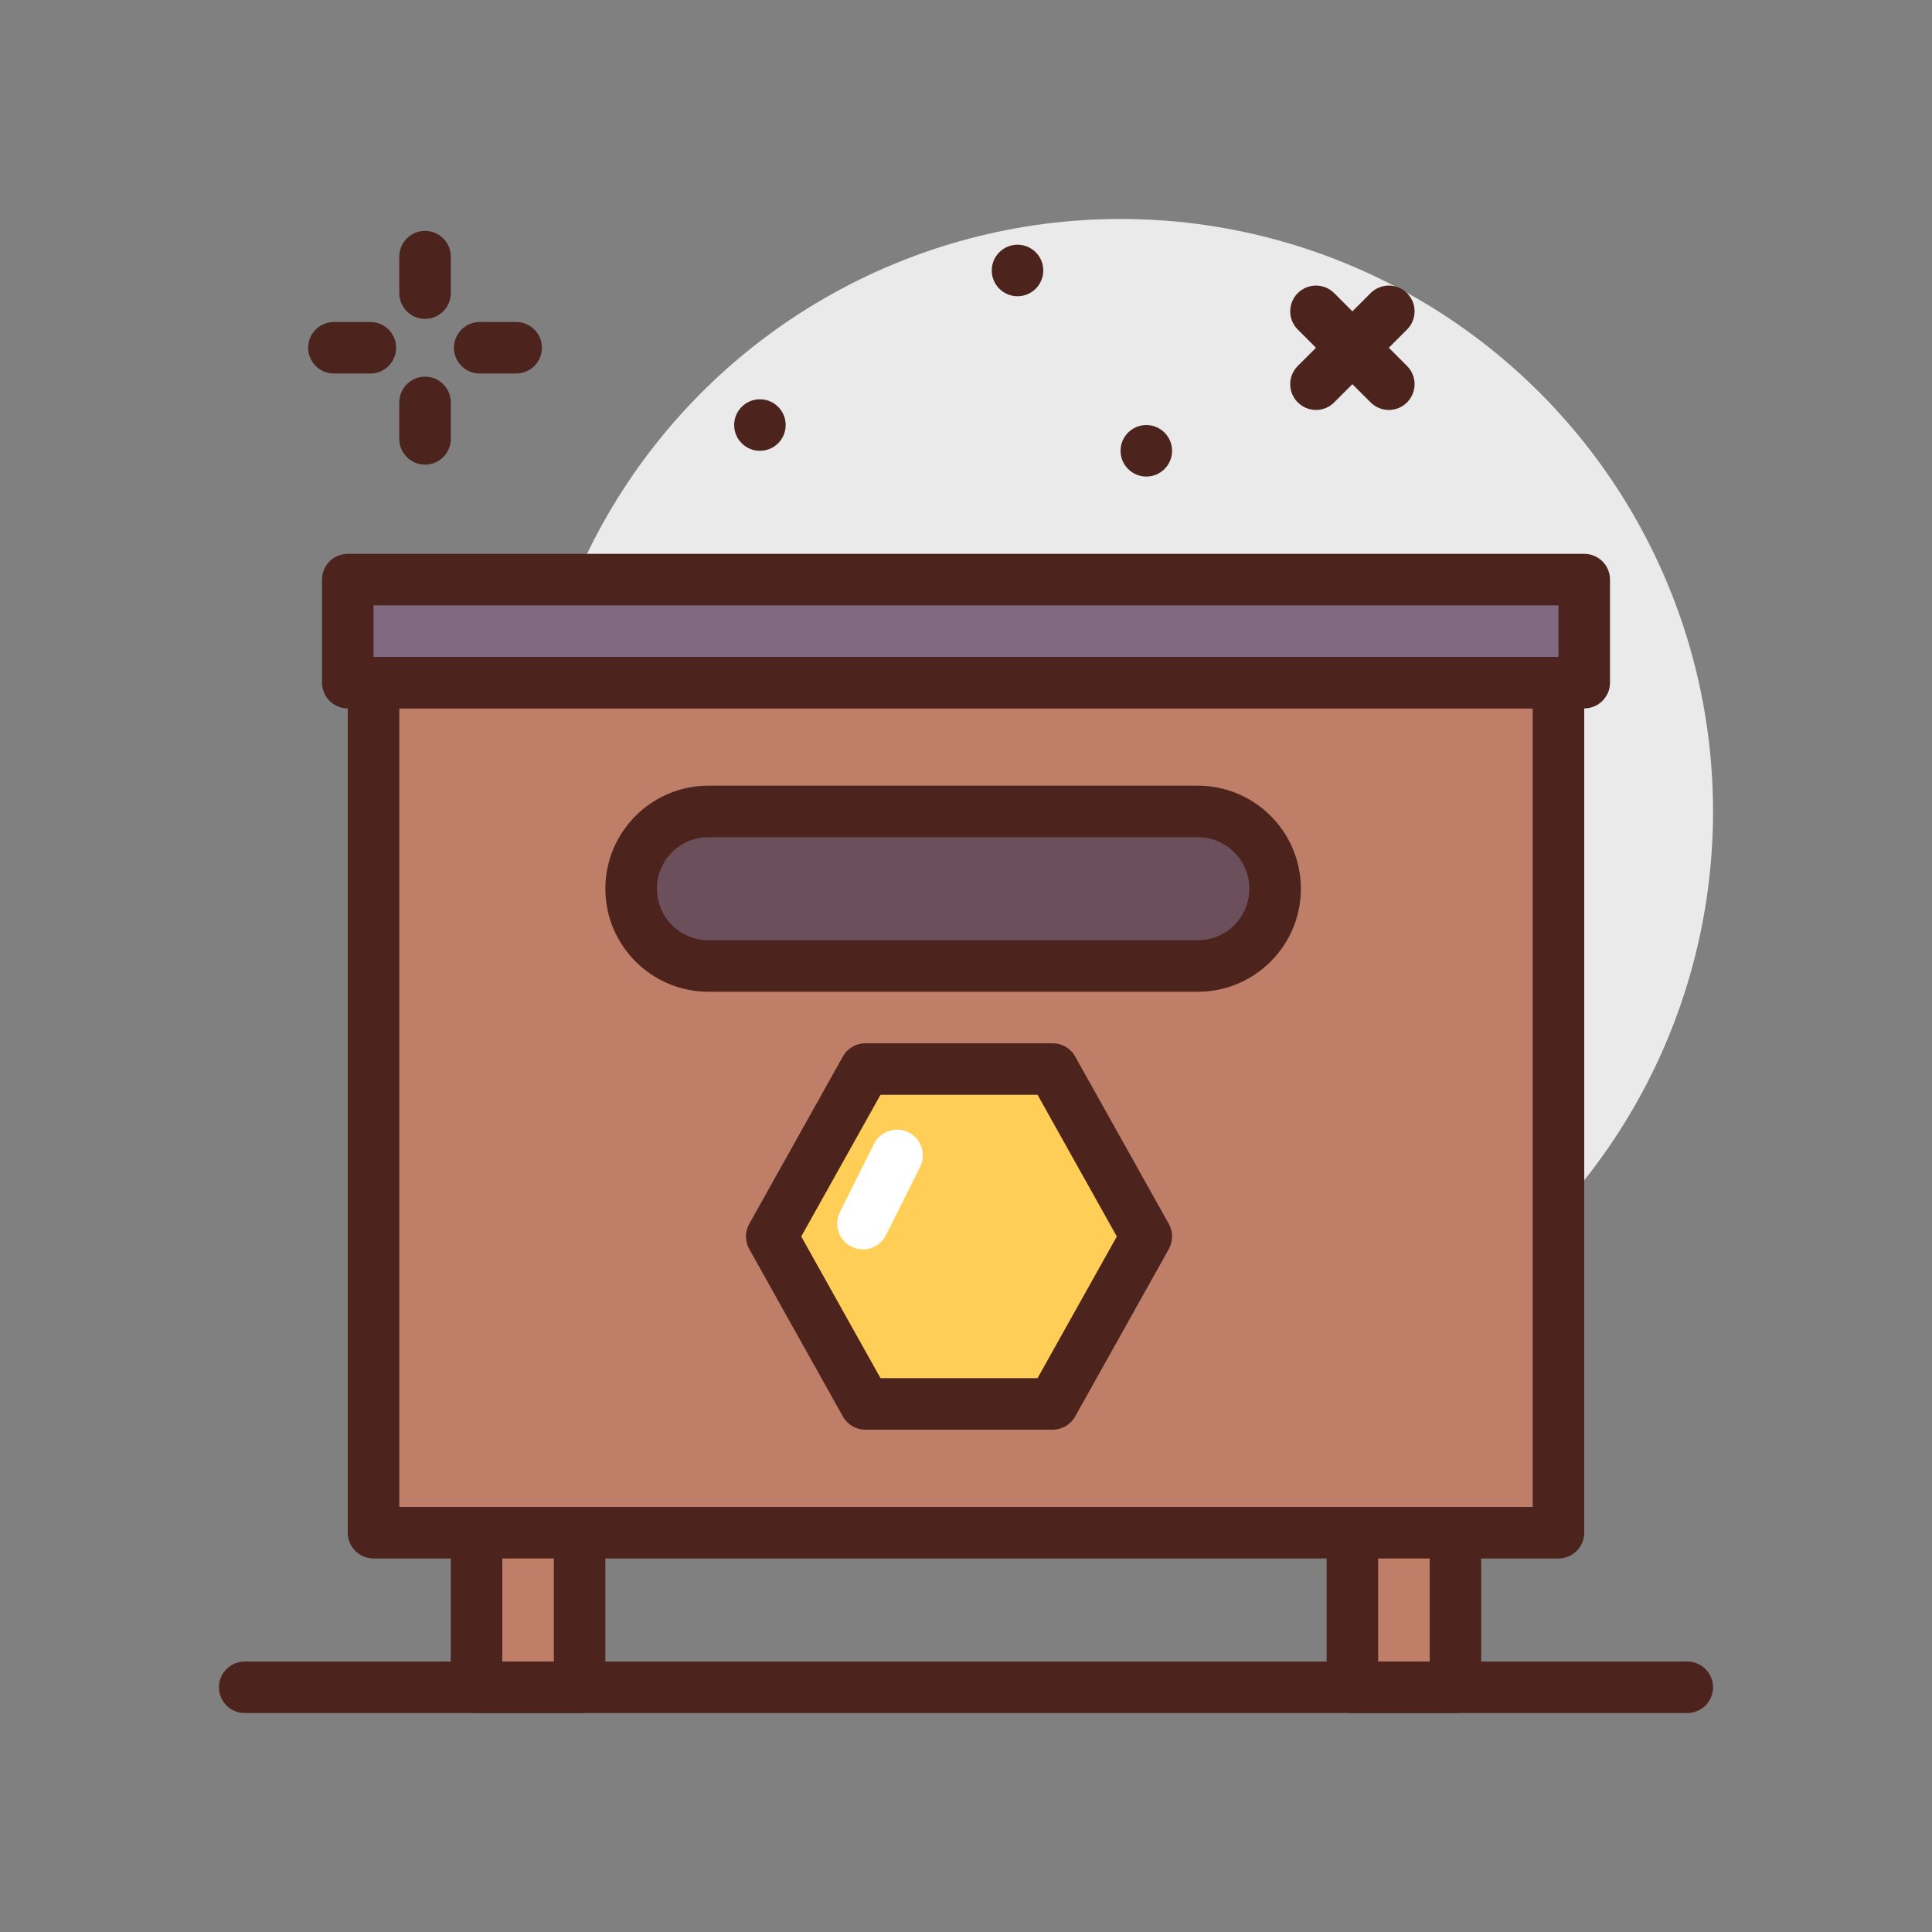 <svg id="bee-box" enable-background="new 0 0 300 300" height="512" viewBox="0 0 300 300" width="512" xmlns="http://www.w3.org/2000/svg"><rect x="0" y="0" width="300" height="300" fill="#808080" stroke="none"/><g><circle cx="174" cy="126" fill="#eaeaea" r="92"/><g fill="#4c241d"><path d="m66 49.512c-2.211 0-4-1.791-4-4v-5.66c0-2.209 1.789-4 4-4s4 1.791 4 4v5.66c0 2.209-1.789 4-4 4z"/><path d="m66 72.148c-2.211 0-4-1.791-4-4v-5.66c0-2.209 1.789-4 4-4s4 1.791 4 4v5.66c0 2.209-1.789 4-4 4z"/><path d="m57.512 58h-5.66c-2.211 0-4-1.791-4-4s1.789-4 4-4h5.66c2.211 0 4 1.791 4 4s-1.789 4-4 4z"/><path d="m80.148 58h-5.66c-2.211 0-4-1.791-4-4s1.789-4 4-4h5.66c2.211 0 4 1.791 4 4s-1.789 4-4 4z"/><path d="m215.656 63.656c-1.023 0-2.047-.391-2.828-1.172l-11.312-11.312c-1.562-1.562-1.562-4.094 0-5.656s4.094-1.562 5.656 0l11.312 11.312c1.562 1.562 1.562 4.094 0 5.656-.781.782-1.804 1.172-2.828 1.172z"/><path d="m204.344 63.656c-1.023 0-2.047-.391-2.828-1.172-1.562-1.562-1.562-4.094 0-5.656l11.312-11.312c1.562-1.562 4.094-1.562 5.656 0s1.562 4.094 0 5.656l-11.312 11.312c-.781.782-1.805 1.172-2.828 1.172z"/><circle cx="118" cy="66" r="4"/><circle cx="158" cy="42" r="4"/><circle cx="178" cy="70" r="4"/></g><g><path d="m58 106h184v132h-184z" fill="#bf7e68"/><path d="m242 242h-184c-2.211 0-4-1.791-4-4v-132c0-2.209 1.789-4 4-4h184c2.211 0 4 1.791 4 4v132c0 2.209-1.789 4-4 4zm-180-8h176v-124h-176z" fill="#4c241d"/></g><g><path d="m54 90h192v16h-192z" fill="#816982"/><path d="m246 110h-192c-2.211 0-4-1.791-4-4v-16c0-2.209 1.789-4 4-4h192c2.211 0 4 1.791 4 4v16c0 2.209-1.789 4-4 4zm-188-8h184v-8h-184z" fill="#4c241d"/></g><g><path d="m186 150h-76c-6.627 0-12-5.373-12-12 0-6.627 5.373-12 12-12h76c6.627 0 12 5.373 12 12 0 6.627-5.373 12-12 12z" fill="#6b4f5b"/><path d="m186 154h-76c-8.824 0-16-7.178-16-16s7.176-16 16-16h76c8.824 0 16 7.178 16 16s-7.176 16-16 16zm-76-24c-4.41 0-8 3.588-8 8s3.59 8 8 8h76c4.41 0 8-3.588 8-8s-3.59-8-8-8z" fill="#4c241d"/></g><g><path d="m163.459 166h-29.083l-14.542 26 14.542 26h29.083l14.541-26z" fill="#ffce56"/><path d="m163.457 222h-29.082c-1.449 0-2.785-.783-3.492-2.047l-14.539-26c-.676-1.215-.676-2.691 0-3.906l14.539-26c.707-1.264 2.043-2.047 3.492-2.047h29.082c1.449 0 2.785.783 3.492 2.047l14.543 26c.676 1.213.676 2.693 0 3.906l-14.543 26c-.707 1.264-2.043 2.047-3.492 2.047zm-26.734-8h24.387l12.309-22-12.309-22h-24.387l-12.305 22z" fill="#4c241d"/></g><path d="m133.996 194c-.602 0-1.211-.135-1.785-.422-1.977-.988-2.777-3.391-1.789-5.367l5.293-10.588c.988-1.973 3.391-2.773 5.367-1.789 1.977.988 2.777 3.391 1.789 5.367l-5.293 10.588c-.699 1.4-2.113 2.211-3.582 2.211z" fill="#fff"/><g><path d="m74 238h16v24h-16z" fill="#bf7e68"/><path d="m90 266h-16c-2.211 0-4-1.791-4-4v-24c0-2.209 1.789-4 4-4h16c2.211 0 4 1.791 4 4v24c0 2.209-1.789 4-4 4zm-12-8h8v-16h-8z" fill="#4c241d"/></g><g><path d="m210 238h16v24h-16z" fill="#bf7e68"/><path d="m226 266h-16c-2.211 0-4-1.791-4-4v-24c0-2.209 1.789-4 4-4h16c2.211 0 4 1.791 4 4v24c0 2.209-1.789 4-4 4zm-12-8h8v-16h-8z" fill="#4c241d"/></g><path d="m262 266h-224c-2.211 0-4-1.791-4-4s1.789-4 4-4h224c2.211 0 4 1.791 4 4s-1.789 4-4 4z" fill="#4c241d"/></g></svg>